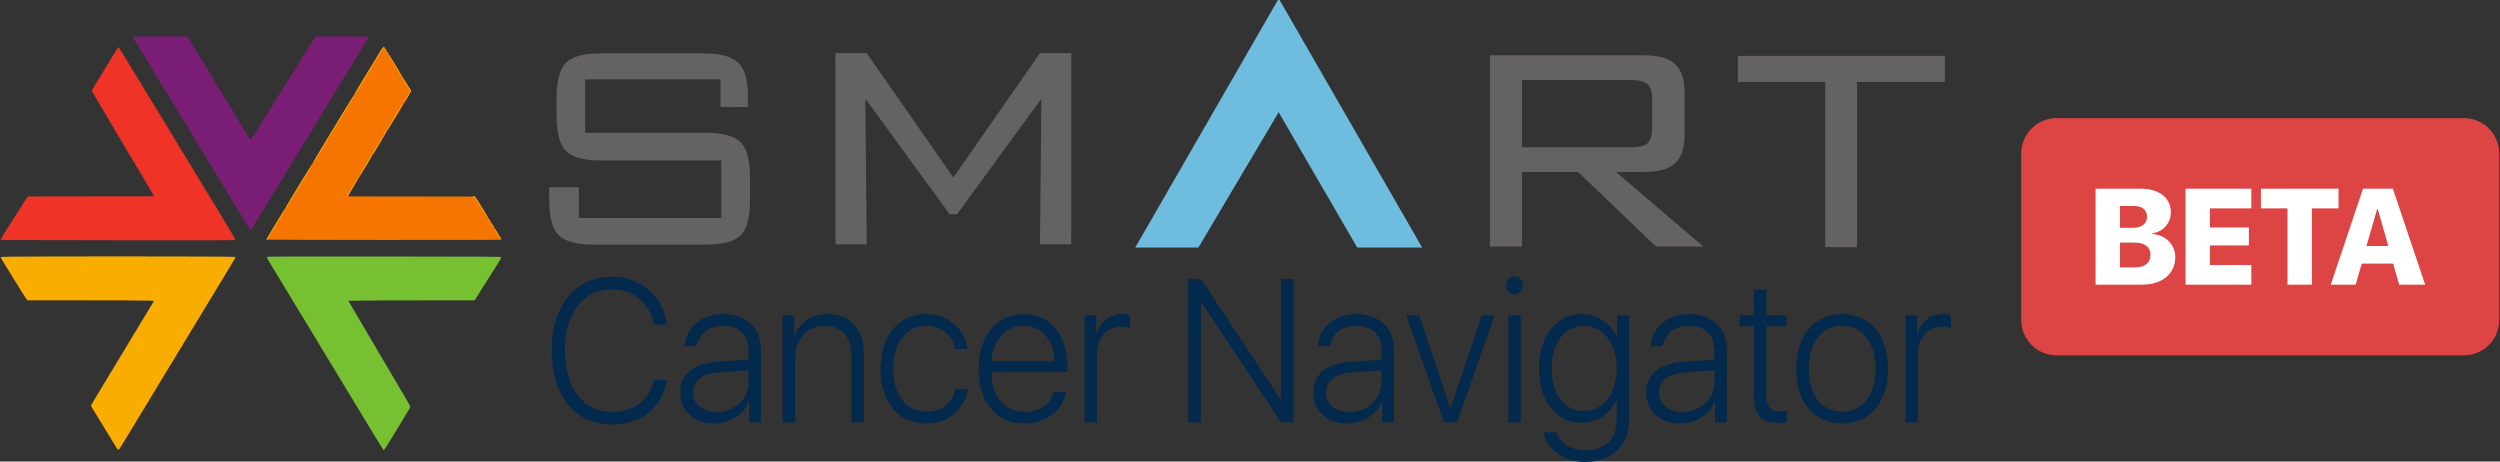<?xml version="1.0" encoding="UTF-8" standalone="no"?>
<!DOCTYPE svg PUBLIC "-//W3C//DTD SVG 1.1//EN" "http://www.w3.org/Graphics/SVG/1.1/DTD/svg11.dtd">
<svg width="100%" height="100%" viewBox="0 0 7800 1440" version="1.1" xmlns="http://www.w3.org/2000/svg" xmlns:xlink="http://www.w3.org/1999/xlink" xml:space="preserve" style="fill-rule:evenodd;clip-rule:evenodd;stroke-linejoin:round;stroke-miterlimit:1.414;">
    <rect x="0" y="0" width="7800" height="1440" fill="#333333" stroke="none"/>
    <g>
        <g transform="matrix(1,0,0,1,3040,720)">
            <g transform="matrix(1,0,0,1,-3040,-720)">
                <g transform="matrix(1,0,0,1,4.54747e-13,0.334)">
                    <g transform="matrix(6.142,0,0,6.142,-1562.77,-311.818)">
                        <g transform="matrix(0.308,0,0,0.326,-132.292,7.706)">
                            <path d="M2265.03,793.531C2313.47,793.531 2347.68,767.376 2355.57,723.887L2334.37,723.887C2327.71,754.84 2300.78,773.876 2265.19,773.876C2217.68,773.876 2187.19,736.578 2187.19,677.768C2187.19,619.732 2217.68,582.744 2265.03,582.744C2299.7,582.744 2328.18,605.339 2334.37,637.53L2355.57,637.53C2349.53,593.887 2312.24,563.089 2265.03,563.089C2204.37,563.089 2165.52,607.815 2165.52,677.768C2165.52,748.495 2204.21,793.531 2265.03,793.531Z" style="fill:rgb(3,41,76);fill-rule:nonzero;"/>
                            <path d="M2437.44,773.876C2414.22,773.876 2398.44,761.649 2398.44,743.697C2398.44,724.971 2413.3,714.137 2441.31,712.28L2490.06,708.875L2490.06,727.292C2490.06,753.602 2467.31,773.876 2437.44,773.876ZM2433.41,791.828C2458.95,791.828 2481.55,778.364 2490.52,758.09L2490.99,758.09L2490.99,789.971L2510.49,789.971L2510.49,676.375C2510.49,642.792 2486.19,621.435 2447.96,621.435C2412.99,621.435 2386.68,642.173 2384.97,671.423L2404.63,671.423C2408.34,651.613 2424.59,639.696 2447.81,639.696C2474.74,639.696 2490.06,653.78 2490.06,678.078L2490.06,692.316L2438.83,695.721C2398.9,698.506 2377.55,715.066 2377.55,743.542C2377.55,772.328 2400.14,791.828 2433.41,791.828Z" style="fill:rgb(3,41,76);fill-rule:nonzero;"/>
                            <path d="M2546.39,789.971L2566.82,789.971L2566.82,692.006C2566.82,660.899 2585.7,639.696 2615.42,639.696C2643.74,639.696 2659.83,656.566 2659.83,685.971L2659.83,789.971L2680.26,789.971L2680.26,682.721C2680.26,644.958 2657.82,621.435 2621.14,621.435C2594.21,621.435 2575.49,633.661 2566.2,654.399L2565.58,654.399L2565.58,623.292L2546.39,623.292L2546.39,789.971Z" style="fill:rgb(3,41,76);fill-rule:nonzero;"/>
                            <path d="M2851.27,675.756C2847.25,646.351 2821.72,621.435 2782.71,621.435C2737.52,621.435 2707.81,655.018 2707.81,706.554C2707.81,759.173 2737.68,791.828 2783.02,791.828C2819.86,791.828 2846.63,770.007 2851.43,738.59L2831.16,738.59C2826.36,760.411 2808.56,773.411 2783.02,773.411C2750.37,773.411 2728.7,747.876 2728.7,706.554C2728.7,666.006 2750.21,639.696 2782.87,639.696C2809.49,639.696 2826.98,655.328 2831,675.756L2851.27,675.756Z" style="fill:rgb(3,41,76);fill-rule:nonzero;"/>
                            <path d="M2943.67,639.542C2973.85,639.542 2994.28,661.828 2994.59,694.947L2890.89,694.947C2892.75,661.828 2913.8,639.542 2943.67,639.542ZM2993.5,742.768C2988.55,761.03 2970.75,773.721 2945.68,773.721C2912.56,773.721 2890.89,750.507 2890.89,712.744L2890.89,711.661L3015.94,711.661L3015.94,702.685C3015.94,653.161 2987.78,621.435 2943.98,621.435C2899.1,621.435 2869.69,655.328 2869.69,707.018C2869.69,759.483 2899.1,791.828 2945.22,791.828C2981.43,791.828 3008.82,771.245 3013.78,742.768L2993.5,742.768Z" style="fill:rgb(3,41,76);fill-rule:nonzero;"/>
                            <path d="M3044.42,789.971L3064.85,789.971L3064.85,686.59C3064.85,659.661 3080.01,641.089 3103.69,641.089C3110.81,641.089 3116.69,642.173 3119.48,643.411L3119.48,623.137C3116.85,622.363 3111.89,621.435 3106.48,621.435C3085.74,621.435 3069.95,633.042 3064.23,652.851L3063.61,652.851L3063.61,623.292L3044.42,623.292L3044.42,789.971Z" style="fill:rgb(3,41,76);fill-rule:nonzero;"/>
                            <path d="M3236.17,789.971L3236.17,603.327L3237.25,603.327L3368.65,789.971L3389.08,789.971L3389.08,566.649L3368.18,566.649L3368.18,753.138L3367.1,753.138L3236.17,566.649L3215.28,566.649L3215.28,789.971L3236.17,789.971Z" style="fill:rgb(3,41,76);fill-rule:nonzero;"/>
                            <path d="M3481.62,773.876C3458.41,773.876 3442.62,761.649 3442.62,743.697C3442.62,724.971 3457.48,714.137 3485.49,712.28L3534.24,708.875L3534.24,727.292C3534.24,753.602 3511.49,773.876 3481.62,773.876ZM3477.6,791.828C3503.14,791.828 3525.73,778.364 3534.71,758.09L3535.17,758.09L3535.17,789.971L3554.67,789.971L3554.67,676.375C3554.67,642.792 3530.37,621.435 3492.15,621.435C3457.17,621.435 3430.86,642.173 3429.16,671.423L3448.81,671.423C3452.53,651.613 3468.78,639.696 3491.99,639.696C3518.92,639.696 3534.24,653.78 3534.24,678.078L3534.24,692.316L3483.01,695.721C3443.09,698.506 3421.73,715.066 3421.73,743.542C3421.73,772.328 3444.33,791.828 3477.6,791.828Z" style="fill:rgb(3,41,76);fill-rule:nonzero;"/>
                            <path d="M3720.73,623.292L3699.37,623.292L3647.99,768.149L3647.53,768.149L3596.3,623.292L3574.79,623.292L3637,789.971L3658.67,789.971L3720.73,623.292Z" style="fill:rgb(3,41,76);fill-rule:nonzero;"/>
                            <path d="M3743.33,789.971L3763.76,789.971L3763.76,623.292L3743.33,623.292L3743.33,789.971ZM3753.54,590.327C3761.12,590.327 3767.31,583.982 3767.31,576.553C3767.31,568.815 3761.12,562.625 3753.54,562.625C3745.96,562.625 3739.61,568.815 3739.61,576.553C3739.61,583.982 3745.96,590.327 3753.54,590.327Z" style="fill:rgb(3,41,76);fill-rule:nonzero;"/>
                            <path d="M3867.76,772.328C3835.87,772.328 3814.67,746.018 3814.67,706.244C3814.67,666.316 3835.87,639.696 3867.76,639.696C3899.95,639.696 3921.92,666.78 3921.92,706.244C3921.92,745.399 3899.95,772.328 3867.76,772.328ZM3869.77,851.721C3914.18,851.721 3942.35,825.876 3942.35,787.185L3942.35,623.292L3922.85,623.292L3922.85,657.804L3922.54,657.804C3912.79,635.982 3891.28,621.435 3864.66,621.435C3822.26,621.435 3793.78,655.328 3793.78,706.244C3793.78,756.697 3822.26,790.745 3864.2,790.745C3890.82,790.745 3912.17,776.042 3921.46,754.53L3921.92,754.53L3921.92,787.959C3921.92,815.507 3902.27,833.769 3870.7,833.769C3846.4,833.769 3828.45,822.007 3822.87,805.447L3801.67,805.447C3806.32,831.757 3833.71,851.721 3869.77,851.721Z" style="fill:rgb(3,41,76);fill-rule:nonzero;"/>
                            <path d="M4030.57,773.876C4007.35,773.876 3991.57,761.649 3991.57,743.697C3991.57,724.971 4006.42,714.137 4034.43,712.28L4083.18,708.875L4083.18,727.292C4083.18,753.602 4060.43,773.876 4030.57,773.876ZM4026.54,791.828C4052.08,791.828 4074.67,778.364 4083.65,758.09L4084.11,758.09L4084.11,789.971L4103.61,789.971L4103.61,676.375C4103.61,642.792 4079.32,621.435 4041.09,621.435C4006.11,621.435 3979.8,642.173 3978.1,671.423L3997.76,671.423C4001.47,651.613 4017.72,639.696 4040.93,639.696C4067.86,639.696 4083.18,653.78 4083.18,678.078L4083.18,692.316L4031.96,695.721C3992.03,698.506 3970.67,715.066 3970.67,743.542C3970.67,772.328 3993.27,791.828 4026.54,791.828Z" style="fill:rgb(3,41,76);fill-rule:nonzero;"/>
                            <path d="M4148.49,583.363L4148.49,623.292L4124.66,623.292L4124.66,640.47L4148.49,640.47L4148.49,748.959C4148.49,778.983 4159.64,790.9 4187.19,790.9C4191.52,790.9 4200.49,790.435 4202.66,789.816L4202.66,772.328C4201.42,772.483 4193.38,772.947 4191.21,772.947C4175.73,772.947 4168.92,765.519 4168.92,748.185L4168.92,640.47L4201.89,640.47L4201.89,623.292L4168.92,623.292L4168.92,583.363L4148.49,583.363Z" style="fill:rgb(3,41,76);fill-rule:nonzero;"/>
                            <path d="M4293.82,791.828C4339.63,791.828 4369.65,758.554 4369.65,706.554C4369.65,654.554 4339.63,621.435 4293.82,621.435C4248.01,621.435 4218.14,654.554 4218.14,706.554C4218.14,758.554 4248.01,791.828 4293.82,791.828ZM4293.82,773.411C4260.08,773.411 4239.03,748.185 4239.03,706.554C4239.03,665.078 4260.08,639.696 4293.82,639.696C4327.71,639.696 4348.76,664.923 4348.76,706.554C4348.76,748.185 4327.71,773.411 4293.82,773.411Z" style="fill:rgb(3,41,76);fill-rule:nonzero;"/>
                            <path d="M4398.13,789.971L4418.56,789.971L4418.56,686.59C4418.56,659.661 4433.72,641.089 4457.4,641.089C4464.52,641.089 4470.4,642.173 4473.19,643.411L4473.19,623.137C4470.56,622.363 4465.6,621.435 4460.19,621.435C4439.45,621.435 4423.66,633.042 4417.94,652.851L4417.32,652.851L4417.32,623.292L4398.13,623.292L4398.13,789.971Z" style="fill:rgb(3,41,76);fill-rule:nonzero;"/>
                        </g>
                        <g transform="matrix(0.325,0,0,0.325,111.621,-520.561)">
                            <g transform="matrix(1,0,0,1,0,3.386)">
                                <path d="M2213.84,2141.31L2312.55,2141.31L2438.01,1929.82L2560.81,2141.33L2662.33,2141.33L2438.12,1752.1L2213.84,2141.31Z" style="fill:rgb(110,189,223);"/>
                            </g>
                            <g transform="matrix(1.398,0,0,1.398,-816.238,-852.812)">
                                <path d="M1703.78,1956.14L1552.45,1956.14L1552.45,2015.82L1687.19,2015.82C1706.2,2015.82 1719.22,2019.33 1726.23,2026.34C1733.25,2033.35 1736.75,2046.64 1736.75,2066.2L1736.75,2090.27C1736.75,2109.96 1733.31,2123.31 1726.43,2130.33C1719.56,2137.34 1706.47,2140.85 1687.19,2140.85L1562.36,2140.85C1542.94,2140.85 1529.72,2137.31 1522.71,2130.23C1515.69,2123.15 1512.19,2109.83 1512.19,2090.27L1512.19,2076.76L1545.37,2076.72L1545.37,2111.11L1704.59,2111.11L1704.59,2046.77L1570.25,2046.77C1550.83,2046.77 1537.68,2043.23 1530.8,2036.15C1523.92,2029.07 1520.48,2015.75 1520.48,1996.19L1520.48,1977.58C1520.48,1958.03 1523.92,1944.71 1530.8,1937.62C1537.68,1930.54 1550.83,1927 1570.25,1927L1684.15,1927C1703.17,1927 1716.29,1930.48 1723.5,1937.42C1730.72,1944.37 1734.33,1956.54 1734.33,1973.94L1734.33,1987.01L1703.78,1987.09L1703.78,1956.14Z" style="fill:rgb(101,98,99);fill-rule:nonzero;"/>
                                <g transform="matrix(0.715,0,0,0.715,583.733,609.889)">
                                    <path d="M1936.21,2093.79L1924.89,2093.79C1924.89,2093.79 1793.17,1913.54 1792.95,1913.08C1793.13,1918.36 1795.05,2140.75 1795.05,2140.75L1746.26,2140.75L1746.09,1841.73L1795.05,1841.73L1930.55,2036.36L1930.55,2036.41L1930.55,2036.36L2066.06,1841.73L2115.01,1841.73L2114.84,2140.75L2066.06,2140.75C2066.06,2140.75 2067.97,1918.36 2068.16,1913.08C2067.93,1913.54 1936.37,2093.58 1936.21,2093.79Z" style="fill:rgb(101,98,99);"/>
                                </g>
                                <g transform="matrix(1,0,0,1,190.108,2.2)">
                                    <path d="M2532.24,1954.72L2409.64,1954.72L2409.64,2029.78L2532.24,2029.78C2541.15,2029.78 2547.22,2028.16 2550.45,2024.92C2553.69,2021.69 2555.31,2016.02 2555.31,2007.93L2555.31,1976.77C2555.31,1968.68 2553.66,1962.98 2550.35,1959.68C2547.05,1956.37 2541.01,1954.72 2532.24,1954.72ZM2373.83,2140.85L2373.83,1927L2546.2,1927C2562.25,1927 2573.82,1930.28 2580.9,1936.82C2587.98,1943.36 2591.52,1953.91 2591.52,1968.48L2591.52,2016.22C2591.52,2030.65 2587.98,2041.14 2580.9,2047.68C2573.82,2054.22 2562.25,2057.49 2546.2,2057.49L2514.85,2057.49L2612.56,2140.85L2559.56,2140.85L2472.56,2057.49L2409.64,2057.49L2409.64,2140.85L2373.83,2140.85Z" style="fill:rgb(101,98,99);fill-rule:nonzero;"/>
                                </g>
                                <g transform="matrix(1,0,0,1,46.904,2.835)">
                                    <path d="M2927.56,1956.14L2927.56,2140.85L2891.96,2140.85L2891.96,1956.14L2794.24,1956.14L2794.24,1927L3025.68,1927L3025.68,1956.14L2927.56,1956.14Z" style="fill:rgb(101,98,99);fill-rule:nonzero;"/>
                                </g>
                            </g>
                        </g>
                    </g>
                    <g transform="matrix(7.614,0,0,7.614,-847.938,-3162.57)">
                        <g id="layer3" transform="matrix(0.015,0,0,0.015,96.631,428.748)">
                            <path d="M1072,5662C1032,5660 1007,5654 1004,5646C1001,5639 1025,5593 1058,5544C1090,5495 1174,5363 1245,5250C1562,4746 1732,4480 1741,4474C1747,4471 2525,4468 3471,4469C4416,4470 5190,4469 5190,4466C5190,4458 5074,4258 4845,3875C4730,3683 4588,3444 4530,3345C4471,3246 4217,2819 3965,2395C3713,1971 3502,1613 3497,1599C3488,1576 3503,1549 3636,1332C3718,1199 3858,970 3947,823C4232,352 4210,385 4230,406C4240,417 4350,594 4475,800C4789,1316 5069,1776 5382,2290C6970,4899 7421,5644 7416,5657C7411,5670 7026,5671 4272,5668C2547,5667 1107,5664 1072,5662Z" style="fill:rgb(239,52,39);fill-rule:nonzero;"/>
                        </g>
                        <g id="layer4" transform="matrix(0.015,0,0,0.015,96.631,428.748)">
                            <path d="M11438,11369C11415,11339 11182,10955 10650,10075C10564,9932 10273,9453 10005,9010C9736,8567 9453,8099 9375,7970C9141,7581 8436,6419 8393,6350C8309,6215 8269,6138 8274,6124C8279,6112 8705,6110 11477,6112C14551,6115 14675,6116 14678,6133C14680,6143 14657,6188 14627,6233C14577,6309 14316,6722 14056,7138L13948,7310L12607,7310C11869,7310 11093,7313 10883,7317L10500,7323L10526,7369C10686,7646 11819,9571 12056,9969C12130,10092 12190,10202 12190,10214C12190,10236 12176,10260 11944,10640C11861,10775 11733,10985 11659,11108C11585,11231 11511,11348 11494,11367L11464,11403L11438,11369Z" style="fill:rgb(119,192,50);fill-rule:nonzero;"/>
                        </g>
                        <g id="layer5" transform="matrix(0.015,0,0,0.015,96.631,428.748)">
                            <path d="M8275,5649C8271,5644 8315,5562 8372,5467C8430,5372 8543,5185 8624,5050C8705,4915 8775,4798 8780,4790C8920,4564 9459,3677 9501,3603C9514,3581 9604,3432 9701,3273C9798,3115 9955,2857 10050,2700C10208,2439 10639,1726 10660,1690C10665,1682 10754,1536 10858,1365C10963,1195 11127,925 11223,765C11320,606 11413,455 11430,431L11462,388L11486,411C11499,423 11510,438 11510,443C11510,449 11521,468 11535,486C11549,504 11560,522 11560,526C11560,530 11571,548 11585,566C11599,584 11610,601 11610,604C11610,611 11858,1021 11919,1115C11975,1201 11987,1221 11997,1240C12001,1248 12049,1329 12103,1420C12158,1511 12202,1593 12202,1604C12201,1614 12195,1630 12187,1639C12171,1656 12032,1885 12021,1910C12018,1918 11994,1957 11969,1995C11912,2083 11570,2649 11570,2656C11570,2659 11559,2676 11546,2693C11518,2732 11170,3308 11170,3317C11170,3321 11164,3331 11156,3339C11142,3354 10831,3869 10817,3900C10813,3908 10802,3927 10792,3941C10764,3984 10547,4339 10507,4407L10471,4470L12211,4472L13950,4475L13975,4505C13988,4522 14034,4594 14076,4665C14119,4737 14189,4851 14232,4920C14275,4989 14316,5054 14323,5065C14329,5076 14351,5109 14370,5140C14389,5170 14413,5211 14423,5230C14434,5249 14452,5279 14464,5295C14476,5312 14489,5332 14492,5340C14496,5348 14539,5420 14588,5500C14638,5580 14676,5648 14673,5653C14666,5665 8282,5662 8275,5649Z" style="fill:rgb(245,117,0);fill-rule:nonzero;"/>
                        </g>
                        <g id="layer6" transform="matrix(0.015,0,0,0.015,96.631,428.748)">
                            <path d="M4172,11348C4156,11324 4108,11247 4066,11176C3969,11014 3583,10381 3518,10278C3492,10235 3470,10195 3470,10188C3470,10170 3487,10141 4333,8742C4775,8012 5148,7394 5163,7369L5189,7323L5032,7317C4946,7313 4169,7310 3306,7310L1736,7310L1713,7288C1700,7276 1580,7088 1448,6870C1315,6653 1158,6399 1099,6305C1021,6181 995,6132 1002,6123C1018,6104 7393,6104 7408,6123C7420,6137 7415,6147 7225,6460C7082,6696 6700,7326 6100,8315C5840,8744 5584,9167 5530,9255C5360,9534 4904,10286 4575,10830C4401,11119 4251,11363 4242,11373C4219,11399 4204,11394 4172,11348Z" style="fill:rgb(248,173,0);fill-rule:nonzero;"/>
                            <path d="M8270,5656C8257,5639 8259,5635 8595,5082C8707,4897 8776,4792 8782,4798C8791,4807 8746,4884 8399,5455C8343,5548 8296,5633 8295,5642C8293,5668 8284,5672 8270,5656Z" style="fill:rgb(248,173,0);fill-rule:nonzero;"/>
                            <path d="M14648,5627C14558,5491 14470,5336 14478,5328C14483,5323 14524,5381 14580,5472C14692,5655 14682,5637 14671,5644C14666,5647 14656,5640 14648,5627Z" style="fill:rgb(248,173,0);fill-rule:nonzero;"/>
                            <path d="M14426,5268C14408,5239 14394,5212 14397,5207C14404,5195 14417,5207 14449,5260C14490,5327 14469,5335 14426,5268Z" style="fill:rgb(248,173,0);fill-rule:nonzero;"/>
                            <path d="M14346,5138C14328,5109 14314,5082 14317,5077C14324,5065 14337,5077 14369,5130C14410,5197 14389,5205 14346,5138Z" style="fill:rgb(248,173,0);fill-rule:nonzero;"/>
                            <path d="M14272,5018C14256,4994 14188,4883 14120,4770C13977,4531 13955,4500 13930,4500C13907,4500 13894,4482 13907,4469C13928,4448 13967,4480 14017,4557C14134,4737 14318,5050 14310,5055C14305,5058 14288,5041 14272,5018Z" style="fill:rgb(248,173,0);fill-rule:nonzero;"/>
                            <path d="M8787,4783C8778,4769 9511,3567 9522,3578C9529,3585 9491,3655 9418,3777C9355,3880 9194,4145 9061,4365C8928,4585 8813,4771 8805,4778C8798,4786 8790,4788 8787,4783Z" style="fill:rgb(248,173,0);fill-rule:nonzero;"/>
                            <path d="M10462,4477C10455,4468 10491,4399 10597,4225C10744,3981 10764,3951 10773,3967C10775,3971 10711,4085 10630,4220C10548,4355 10484,4468 10486,4472C10494,4485 10472,4490 10462,4477Z" style="fill:rgb(248,173,0);fill-rule:nonzero;"/>
                            <path d="M10775,3951C10771,3943 10774,3932 10783,3923C10802,3903 10813,3922 10796,3945C10786,3959 10781,3960 10775,3951Z" style="fill:rgb(248,173,0);fill-rule:nonzero;"/>
                            <path d="M10806,3901C10800,3892 11106,3371 11135,3342C11142,3334 11150,3332 11153,3337C11157,3344 10837,3887 10817,3907C10814,3909 10809,3907 10806,3901Z" style="fill:rgb(248,173,0);fill-rule:nonzero;"/>
                            <path d="M9527,3563C9524,3558 9645,3352 9794,3105C9944,2857 10199,2438 10360,2172C10552,1854 10656,1692 10663,1699C10669,1705 10599,1829 10458,2062C10340,2256 10165,2543 10070,2700C9684,3338 9548,3560 9540,3565C9535,3568 9529,3567 9527,3563Z" style="fill:rgb(248,173,0);fill-rule:nonzero;"/>
                            <path d="M11156,3321C11152,3316 11229,3179 11326,3018C11527,2685 11538,2668 11550,2675C11558,2680 11198,3293 11170,3323C11166,3328 11159,3327 11156,3321Z" style="fill:rgb(248,173,0);fill-rule:nonzero;"/>
                            <path d="M11557,2654C11554,2651 11631,2517 11727,2357C11952,1984 11988,1928 12000,1935C12005,1938 11959,2022 11898,2123C11557,2687 11570,2667 11557,2654Z" style="fill:rgb(248,173,0);fill-rule:nonzero;"/>
                            <path d="M12007,1913C12002,1905 12139,1668 12165,1642C12172,1634 12180,1632 12183,1637C12188,1645 12046,1888 12022,1912C12017,1917 12010,1918 12007,1913Z" style="fill:rgb(248,173,0);fill-rule:nonzero;"/>
                            <path d="M10666,1682C10664,1678 10701,1609 10749,1530C10798,1450 10952,1196 11092,965C11386,480 11415,433 11443,403C11462,382 11465,381 11481,396C11502,415 11496,437 11475,420C11458,406 11514,317 10763,1557C10689,1680 10676,1697 10666,1682Z" style="fill:rgb(248,173,0);fill-rule:nonzero;"/>
                            <path d="M12186,1622C12182,1615 12181,1607 12183,1603C12186,1598 12142,1519 12085,1425C11994,1273 11972,1228 12000,1245C12005,1248 12049,1317 12098,1398C12147,1479 12194,1557 12203,1571C12217,1592 12218,1599 12206,1615C12197,1627 12191,1629 12186,1622Z" style="fill:rgb(248,173,0);fill-rule:nonzero;"/>
                            <path d="M11961,1216C11954,1208 11953,1199 11958,1196C11964,1193 11973,1197 11979,1204C11986,1212 11987,1221 11982,1224C11976,1227 11967,1223 11961,1216Z" style="fill:rgb(248,173,0);fill-rule:nonzero;"/>
                            <path d="M11897,1113C11773,919 11592,610 11599,605C11610,599 11618,609 11670,695C11910,1087 11958,1170 11950,1175C11945,1178 11921,1150 11897,1113Z" style="fill:rgb(248,173,0);fill-rule:nonzero;"/>
                            <path d="M11561,561C11549,545 11544,529 11549,526C11554,522 11568,533 11579,549C11591,565 11596,581 11591,584C11586,588 11572,577 11561,561Z" style="fill:rgb(248,173,0);fill-rule:nonzero;"/>
                            <path d="M11510,479C11495,459 11491,445 11497,439C11504,432 11514,441 11528,464C11554,509 11539,521 11510,479Z" style="fill:rgb(248,173,0);fill-rule:nonzero;"/>
                        </g>
                        <g id="layer7" transform="matrix(0.015,0,0,0.015,96.631,428.748)">
                            <path d="M7807,5368C7791,5344 7741,5262 7350,4620C7214,4397 6926,3925 6710,3570C4779,402 4609,120 4615,109C4619,104 4914,100 5360,100L6099,100L6123,132C6136,150 6234,309 6340,485C6446,661 6715,1107 6938,1475C7161,1844 7449,2321 7578,2535C7707,2750 7816,2929 7820,2933C7827,2941 8127,2467 8765,1435C9120,861 9551,172 9582,127L9601,100L10320,100C10821,100 11041,103 11045,111C11049,117 11010,190 10959,273C10870,420 10701,696 10270,1405C10156,1592 9974,1891 9865,2070C9756,2249 9579,2539 9472,2715C9365,2891 9183,3189 9069,3378C8954,3566 8843,3748 8821,3783C8800,3817 8611,4126 8402,4470C7863,5357 7846,5383 7833,5387C7827,5390 7815,5381 7807,5368Z" style="fill:rgb(122,30,117);fill-rule:nonzero;"/>
                        </g>
                    </g>
                </g>
            </g>
        </g>
        <g transform="matrix(1,0,0,1,-464,18.5)">
            <g transform="matrix(0.537,0,0,0.514,3284.58,350)">
                <path d="M9268,214.354C9268,96.049 9176.13,0 9062.97,0L6696.03,0C6582.87,0 6491,96.049 6491,214.354L6491,1225.65C6491,1343.95 6582.87,1440 6696.03,1440L9062.97,1440C9176.13,1440 9268,1343.95 9268,1225.65L9268,214.354Z" style="fill:rgb(221,68,68);"/>
            </g>
            <g transform="matrix(1.318,0,0,1.318,-470.99,353.007)">
                <path d="M5779.29,392C5827.94,392 5858.81,366.333 5858.81,326.495C5858.81,296.262 5834.4,273.429 5803.69,272.012L5803.69,270.753C5828.89,267.288 5848.26,246.975 5848.26,221.466C5848.26,186.352 5821.17,164.779 5776.45,164.779L5670.16,164.779L5670.16,392L5779.29,392ZM5727.95,205.72L5761.18,205.72C5780.55,205.72 5791.88,215.168 5791.88,231.072C5791.88,247.448 5779.44,257.368 5758.34,257.368L5727.95,257.368L5727.95,205.72ZM5727.95,351.059L5727.95,292.483L5762.6,292.483C5786.53,292.483 5800.07,302.875 5800.07,321.456C5800.07,340.667 5786.69,351.059 5762.91,351.059L5727.95,351.059Z" style="fill:white;fill-rule:nonzero;"/>
                <path d="M6038.79,345.391L5940.85,345.391L5940.85,299.096L6032.96,299.096L6032.96,256.581L5940.85,256.581L5940.85,211.389L6038.79,211.389L6038.79,164.779L5883.06,164.779L5883.06,392L6038.79,392L6038.79,345.391Z" style="fill:white;fill-rule:nonzero;"/>
                <path d="M6182.24,392L6182.24,211.389L6245.22,211.389L6245.22,164.779L6061.46,164.779L6061.46,211.389L6124.45,211.389L6124.45,392L6182.24,392Z" style="fill:white;fill-rule:nonzero;"/>
                <path d="M6388.83,392L6450.24,392L6373.87,164.779L6303.17,164.779L6226.8,392L6285.69,392L6300.18,342.084L6374.5,342.084L6388.83,392ZM6336.71,212.963L6337.97,212.963L6363.16,300.513L6311.36,300.513L6336.71,212.963Z" style="fill:white;fill-rule:nonzero;"/>
            </g>
        </g>
    </g>
</svg>
